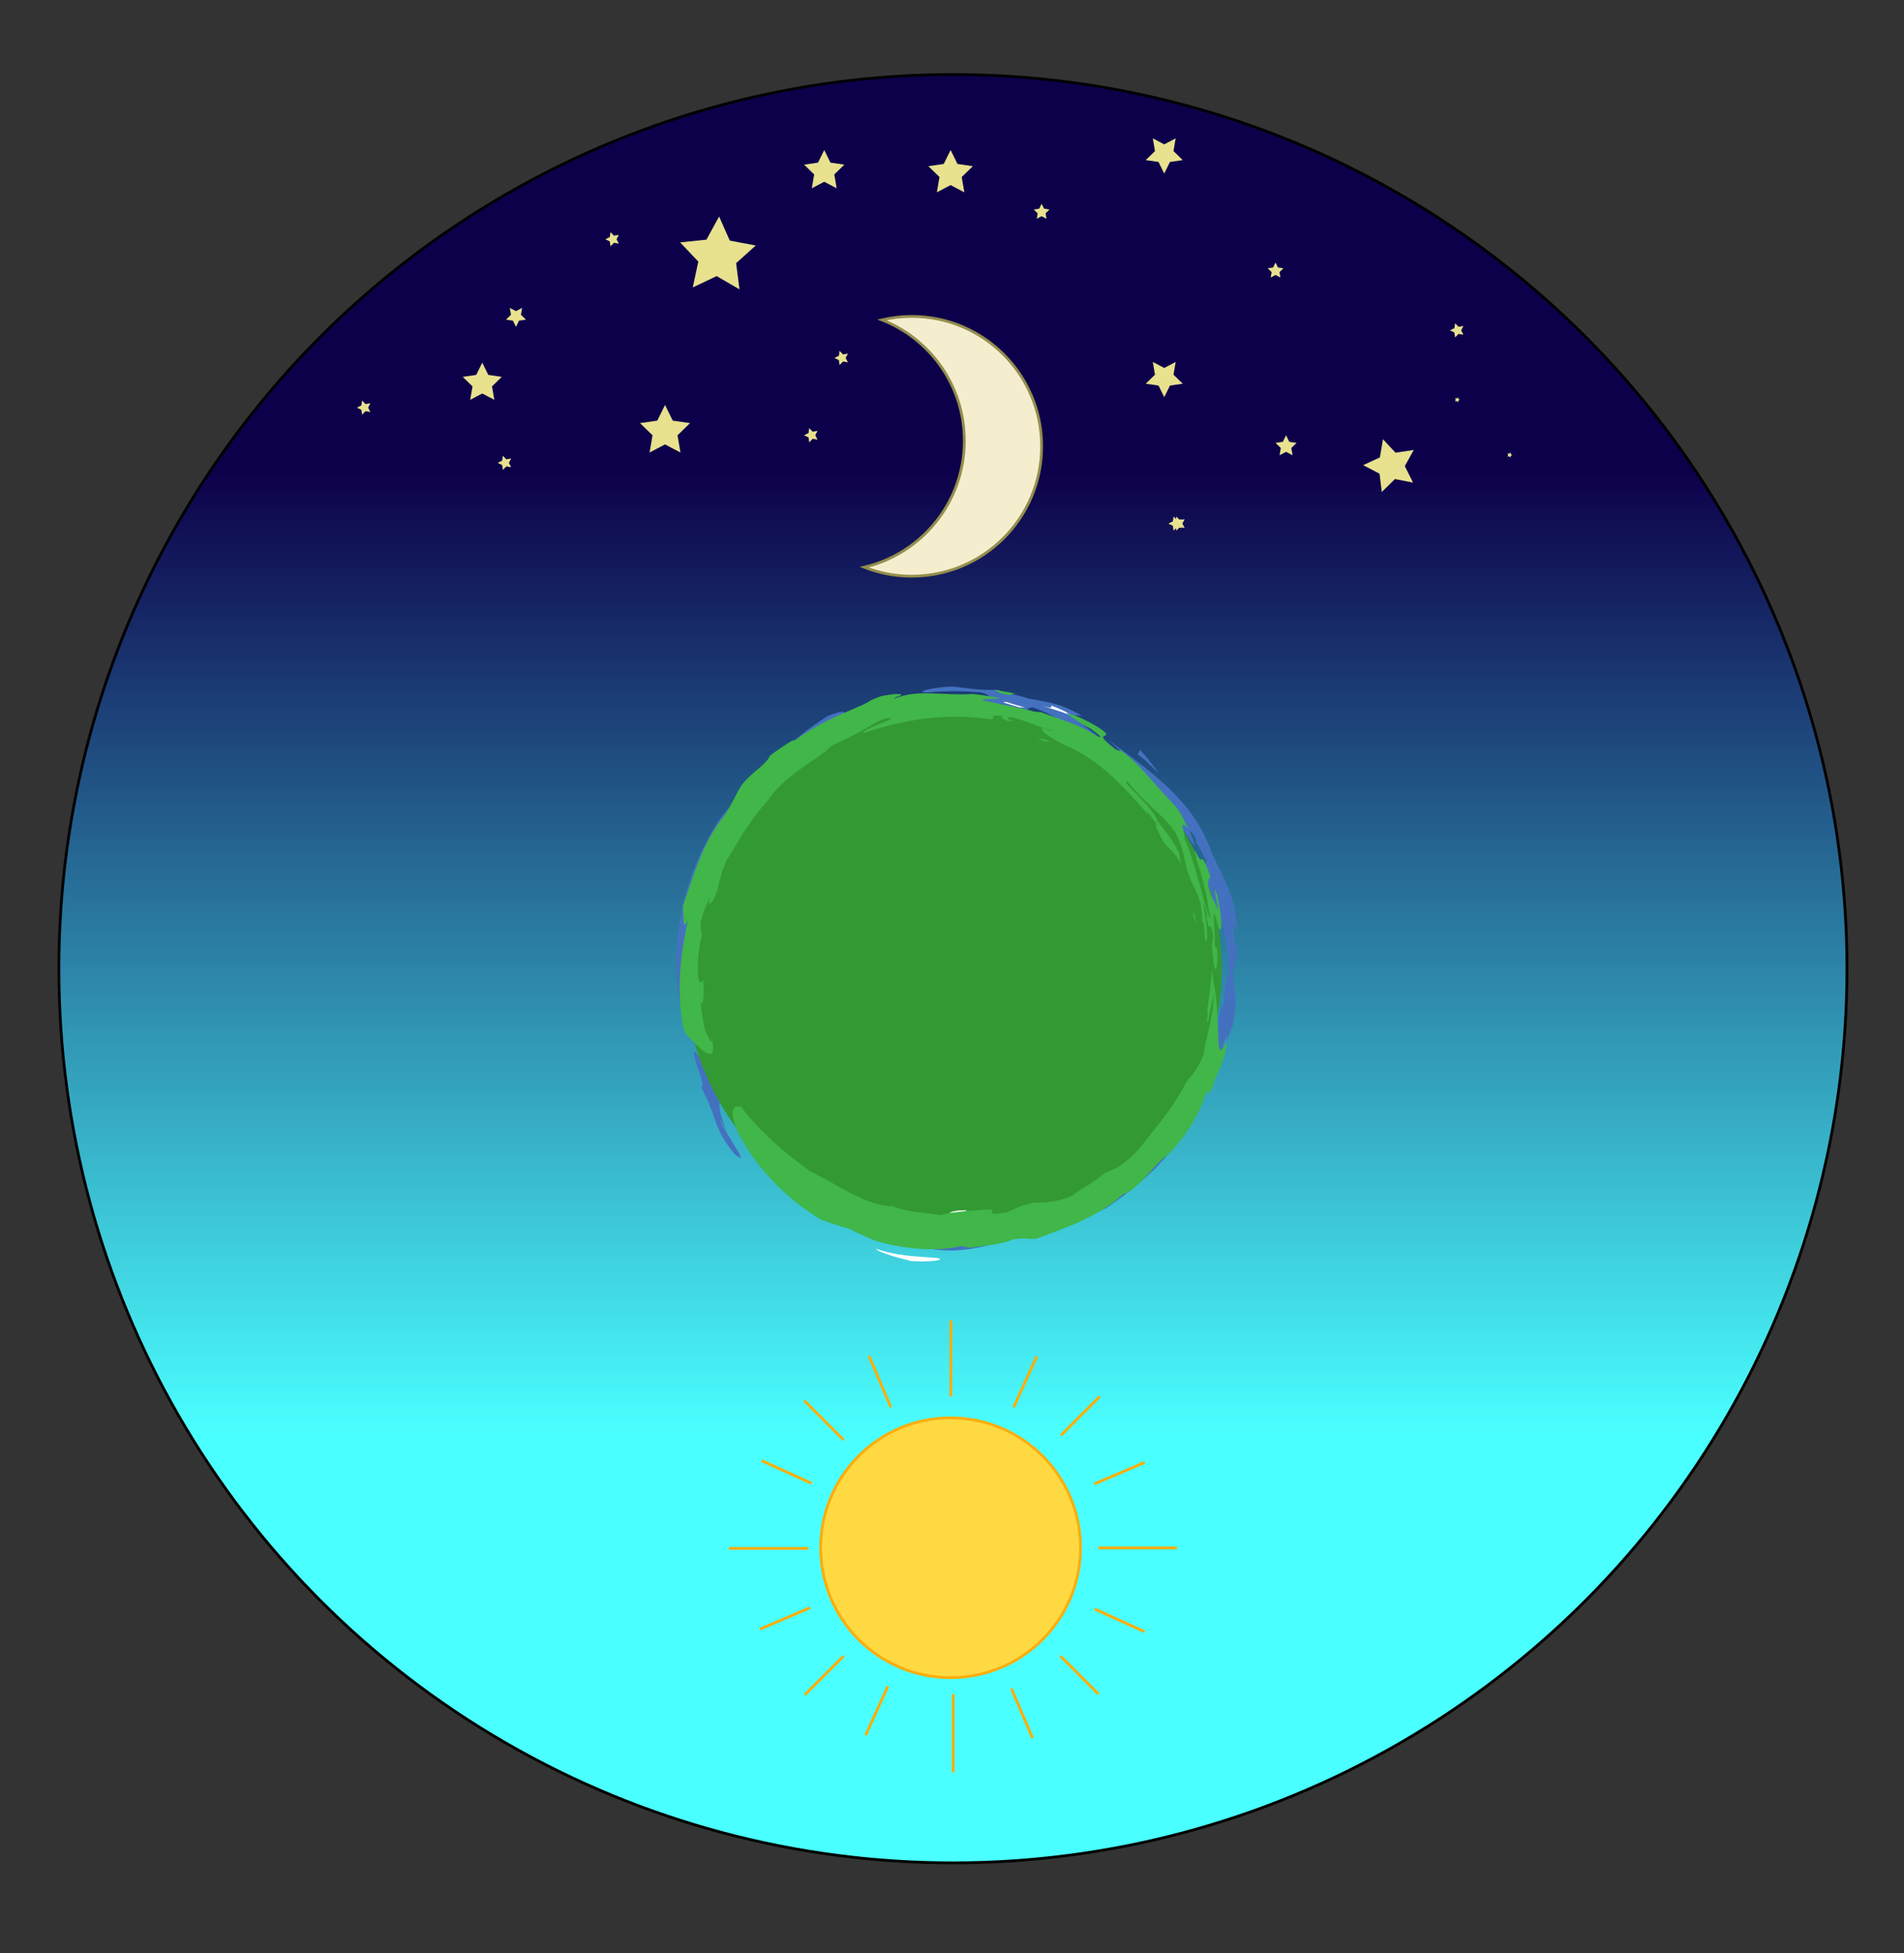 <?xml version="1.0" encoding="utf-8"?>
<!-- Generator: Adobe Illustrator 17.0.0, SVG Export Plug-In . SVG Version: 6.00 Build 0)  -->
<!DOCTYPE svg PUBLIC "-//W3C//DTD SVG 1.1//EN" "http://www.w3.org/Graphics/SVG/1.1/DTD/svg11.dtd">
<svg version="1.1" id="Layer_1" xmlns="http://www.w3.org/2000/svg" xmlns:xlink="http://www.w3.org/1999/xlink" x="0px" y="0px"
	 width="689.811px" height="707.606px" viewBox="0 0 689.811 707.606" enable-background="new 0 0 689.811 707.606"
	 xml:space="preserve">
<rect x="0" y="0" width="689.811" height="707.606" fill="#333333" stroke="none"/>
<linearGradient id="SVGID_1_" gradientUnits="userSpaceOnUse" x1="345.244" y1="674.819" x2="345.244" y2="27.005">
	<stop  offset="0.24" style="stop-color:#4AFFFF"/>
	<stop  offset="0.586" style="stop-color:#235C8B"/>
	<stop  offset="0.779" style="stop-color:#0D004A"/>
</linearGradient>
<circle fill="url(#SVGID_1_)" stroke="#000000" stroke-miterlimit="10" cx="345.244" cy="350.912" r="323.907"/>
<g>
	<g>
		<circle fill="#339933" cx="345.244" cy="350.912" r="97.325"/>
		<g>
			<g>
				<g>
					<path fill="#4471BF" d="M446.187,372.91c0.355-1.609-0.397,0.576-1.07,2.279c-0.334,0.853-0.654,1.586-0.821,1.674
						c-0.15,0.093-0.101-0.444,0.215-2.151c-0.229,0.564-0.427,1.218-0.664,1.926c-0.245,0.706-0.488,1.478-0.728,2.298
						c-0.233,0.822-0.479,1.687-0.732,2.579c-0.273,0.887-0.554,1.801-0.838,2.724c-1.108,3.703-2.522,7.493-3.87,10.223
						c-0.663,0.077-0.672-1.208-1.172-1.323c-0.249-0.059-0.62,0.172-1.249,0.996c-0.676,0.8-1.612,2.194-3.043,4.424
						c-0.951,1.494-1.645,2.653-2.146,3.564c-0.528,0.895-0.877,1.533-1.072,2.019c-0.396,0.968-0.23,1.29-0.018,1.584
						c0.405,0.577,1.12,1.126-2.656,6.39c0,0,0.365-0.418,0.861-1.084c0.505-0.661,1.179-1.542,1.852-2.423
						c0.693-0.869,1.292-1.804,1.774-2.484c0.474-0.686,0.789-1.143,0.789-1.143c-1.508,4.292-5.783,10.677-11.603,16.732
						c-2.854,3.08-6.177,5.974-9.48,8.732c-1.718,1.299-3.341,2.685-5.053,3.858c-0.84,0.609-1.668,1.209-2.481,1.798
						c-0.832,0.563-1.648,1.115-2.445,1.655c-5.238,2.533-10.545,4.177-16.177,5.723c-5.665,1.499-11.636,2.926-18.686,4.709
						c0.75-0.355,4.127-1.552,3.281-1.972c-1.357,0.012-3.127,0.425-4.926,0.774c-1.801,0.33-3.585,0.86-4.933,1.105
						c-3.642,1.114-3.098,1.497-1.925,1.765c1.164,0.269,2.946,0.423,1.575,1.106c-1.577,0.353-3.133,0.774-4.743,1.03
						c-1.607,0.271-3.25,0.623-4.991,0.743c-1.739,0.142-3.569,0.329-5.534,0.241c-0.982-0.023-1.998-0.066-3.052-0.132
						c-1.053-0.076-2.142-0.248-3.274-0.411c0,0-0.692-0.208-1.729-0.521c-1.034-0.311-2.393-0.833-3.741-1.306
						c-1.352-0.458-2.675-1.008-3.658-1.428c-0.981-0.411-1.635-0.686-1.635-0.686c-0.991,0.241-2.028,0.306-3.118,0.273
						c-1.09-0.032-2.24-0.135-3.432-0.348c-2.367-0.491-4.942-1.248-7.643-2.35c-5.434-2.154-11.401-5.299-18.179-8.708
						c-0.88-1.425-4.87-3.755-8.714-6.386c-3.793-2.683-7.431-5.648-7.921-7.279c-2.578-2.416-2.024-3.43-1.238-4.434
						c0.783-0.996,1.776-2.003,0.362-4.377c-2.784-3.836-1.504-2.765-0.329-1.654c0.606,0.543,1.248,1.049,1.357,0.978
						c0.129-0.089-0.327-0.711-1.628-2.651c0.442,0.449,0.823,0.862,1.153,1.245c0.346,0.368,0.643,0.704,0.892,1.02
						c0.5,0.63,0.82,1.168,1.029,1.653c0.41,0.977,0.389,1.722,0.466,2.536c0.162,1.602,0.522,3.772,6.167,7.994l-0.166-0.89
						c2.534,1.422,5.489,3.965,8.549,6.037c1.494,1.086,3.027,2.014,4.43,2.729c1.385,0.748,2.701,1.169,3.759,1.248
						c0.814,0.45,1.526,0.843,2.147,1.185c0.631,0.322,1.165,0.606,1.614,0.858c0.898,0.504,1.455,0.878,1.765,1.158
						c0.621,0.561,0.253,0.748-0.354,0.861c-1.202,0.228-3.414,0.151-0.223,2.309c1.165,0.079,3.035,0.558,5.239,1.071
						c1.104,0.242,2.291,0.503,3.506,0.769c1.21,0.266,2.472,0.446,3.686,0.662c1.212,0.226,2.412,0.364,3.529,0.456
						c1.115,0.098,2.14,0.181,3.03,0.19c1.792-0.039,3.011-0.238,3.244-0.712c0,0-0.71-0.125-1.774-0.313
						c-1.07-0.159-2.473-0.49-3.878-0.814c-0.703-0.16-1.405-0.32-2.064-0.471c-0.65-0.183-1.257-0.355-1.777-0.501
						c-1.041-0.293-1.734-0.488-1.734-0.488c1.813,0.458,0.545-0.34,1.323-0.303c1.758,1.045,4.536,1.567,7.517,1.806
						c1.502,0.066,3.044,0.125,4.559,0.08c1.507-0.085,2.987-0.169,4.357-0.247c2.734-0.297,4.981-0.462,6.206-0.359
						c1.216,0.151,1.43,0.769-0.071,2.205c-0.382,0.079-0.921,0.12-1.535,0.147c-0.612,0.004-1.298-0.025-1.974-0.036
						c-1.353-0.033-2.674,0.011-3.303,0.253c0.215,0.742,2.341,1.049,5.152,1.284c1.409,0.043,2.989,0.052,4.589,0.069
						c1.6-0.036,3.221-0.116,4.72-0.113c1.524-0.422,3.078-0.991,4.692-1.511c1.611-0.564,3.27-1.222,5.031-1.768
						c3.494-1.296,7.353-2.363,11.936-3.349c1.613-0.251,2.011-0.097,2.418,0.084c0.407,0.178,0.813,0.357,2.431,0.004
						c1.126-0.455,2.15-0.948,3.116-1.396c0.964-0.452,1.883-0.828,2.726-1.232c1.672-0.839,3.186-1.453,4.52-2.099
						c1.333-0.645,2.566-1.153,3.721-1.664c1.142-0.534,2.235-1.013,3.344-1.493c2.172-1.032,4.419-2.055,7.057-3.756
						c2.661-1.658,5.737-3.98,9.416-7.608c5.305-3.781,10.241-9.202,14.45-15.103c4.255-5.898,7.679-12.303,10.927-18.091
						c-0.955,0.693-0.226-1.36,0.731-3.939c0.448-1.302,1.024-2.716,1.479-3.986c0.442-1.276,0.826-2.385,1.046-3.019
						c0.568-0.815,1.39-2.965,2.259-5.568c0.367-1.314,0.718-2.746,1.021-4.178c0.293-1.433,0.423-2.883,0.521-4.202
						c-0.365,3.102,0.428,1.285,0.456,3.502c0.117-1.504,0.253-2.847,0.403-4.05c0.162-1.202,0.222-2.276,0.366-3.222
						c0.129-0.948,0.275-1.774,0.432-2.497c0.121-0.725,0.26-1.345,0.409-1.879c0.599-2.133,1.377-2.867,1.958-3.213
						c0.118,2.384,0.377,4.249,0.549,5.881c0.173,1.641,0.322,3.046,0.474,4.494c0.078,1.455,0.082,2.968-0.054,4.824
						c-0.062,0.929-0.253,1.929-0.452,3.055C446.832,370.286,446.618,371.539,446.187,372.91z"/>
					<path fill="#4471BF" d="M253.932,393.631c1.64,0.565-0.395-4.161-1.575-8.063c-1.145-3.935-1.786-6.823,1.212-2.252
						c-0.995-3.481-1.646-6.014-2.4-8.123c-0.321-1.068-0.656-2.033-1.013-2.971c-0.363-0.936-0.742-1.845-1.081-2.817
						c0.063,1.05,0.144,1.801,0.2,2.326c0.049,0.527,0.061,0.829,0.047,0.972c-0.028,0.285-0.165-0.07-0.336-0.542
						c-0.342-0.942-0.828-2.372-0.862-0.044c-3.504-13.151-3.908-26.853-1.606-39.817c2.298-12.982,7.345-25.195,14.363-35.789
						c1.431-1.896,2.99-3.646,4.41-5.448c1.53-1.72,2.934-3.497,4.465-5.141c2.948-3.384,6.013-6.549,9.131-9.651
						c3.12-3.105,6.416-6.008,9.836-8.871c0.878-0.687,1.758-1.376,2.64-2.066l1.331-1.041l1.378-0.983
						c0.926-0.657,1.854-1.317,2.786-1.979c0.963-0.621,1.93-1.245,2.901-1.871c1.294-0.591,2.381-0.93,3.229-1.189
						c0.851-0.253,1.48-0.389,1.931-0.432c0.901-0.085,1.085,0.203,0.89,0.683c-0.394,0.963-2.28,2.687-3.12,3.792
						c0,0,0.784-0.351,1.96-0.877c0.588-0.263,1.274-0.57,2.009-0.898c0.736-0.326,1.546-0.614,2.343-0.933
						c0.8-0.312,1.6-0.623,2.35-0.915c0.763-0.257,1.474-0.497,2.084-0.703c1.221-0.408,2.035-0.679,2.035-0.679
						s-0.789,0.371-1.971,0.928c-0.587,0.28-1.273,0.606-2.007,0.956c-0.717,0.383-1.482,0.791-2.248,1.199
						c-1.539,0.784-3.016,1.681-4.12,2.349c-1.102,0.664-1.837,1.106-1.837,1.106c0.027,1.037,5.57-1.454,8.945-1.91
						c0,0,0.209-0.108,0.532-0.243c0.324-0.134,0.756-0.313,1.188-0.491c0.866-0.358,1.731-0.717,1.731-0.717
						c-1.417,2.797-7.487,4.881-14.355,8.056c-6.861,3.108-14.412,7.621-18.649,12.321c1.389-1.279,2.404-2.213,3.126-2.879
						c0.732-0.655,1.145-1.074,1.325-1.321c0.361-0.495-0.208-0.305-1.011,0.045c-1.626,0.663-4.069,2.169-1.881-0.304
						c0,0-0.249,0.174-0.597,0.466c-0.353,0.287-0.823,0.669-1.293,1.052c-0.942,0.766-1.883,1.532-1.883,1.532
						c0.809-0.716,1.766-1.661,2.883-2.8c1.137-1.113,2.481-2.364,3.998-3.761c3.094-2.706,7.059-5.806,12.014-8.598
						c-7.058,3.549-13.54,8.189-19.292,13.431c-5.763,5.245-10.642,11.268-14.67,17.552c-8.104,12.603-12.192,26.521-13.313,38.995
						c-0.15-0.762-0.159-2.779-0.869-0.587c-0.2,1.117-0.402,2.177-0.471,3.2c-0.071,1.023-0.103,1.995-0.107,2.919
						c0.005,0.461,0.011,0.91,0.016,1.348c0.04,0.438,0.079,0.866,0.117,1.283c0.089,0.832,0.196,1.617,0.312,2.359
						c0.2,1.482,0.598,2.802,0.883,3.983c0.286,1.18,0.542,2.236,0.774,3.193c0,0-0.234-0.961-0.369-1.931
						c-0.157-0.973-0.314-1.946-0.314-1.946c-0.29,1.367-0.458,2.968-0.375,4.693c0.023,0.863,0.072,1.757,0.138,2.669
						c0.085,0.911,0.238,1.837,0.374,2.771c0.523,3.743,1.578,7.516,2.284,10.718c0.06,1.813,0.188,3.475,0.283,5.16
						c0.185,1.662,0.388,3.338,0.744,5.143c0.797,3.574,2.107,7.741,5.18,13.118l-1.053,0.045c0,0,0.259,0.574,0.648,1.436
						c0.403,0.855,0.877,2.031,1.46,3.152c0.576,1.127,1.152,2.254,1.583,3.099c0.208,0.428,0.419,0.763,0.554,1.005
						c0.138,0.24,0.217,0.378,0.217,0.378c-0.758-1.008-1.051-1.266-1.17-1.182c-0.115,0.081-0.06,0.506,0.005,0.777
						c-0.627-0.487-0.708-1.054-1.502-2.662c-0.787,0.076-0.962,1.493-0.659,3.635c0.388,2.084,1.226,4.921,2.577,7.609
						c-0.5-0.791-0.999-1.582-1.462-2.315c-0.454-0.738-0.867-1.42-1.263-1.953c0.965,2.253,3.844,6.873,5.837,10.167
						c2.064,3.218,3.056,5.291-0.322,2.512c-1.208-1.354-2.09-2.677-2.898-3.828c-0.811-1.15-1.416-2.231-1.927-3.227
						c-0.514-0.993-0.944-1.894-1.31-2.755c-0.34-0.879-0.635-1.706-0.924-2.52c-0.291-0.81-0.578-1.612-0.88-2.451
						c-0.286-0.849-0.606-1.725-0.999-2.669c-0.411-0.936-0.86-1.958-1.37-3.118C255.318,396.339,254.618,395.104,253.932,393.631z"
						/>
					<path fill="#4471BF" d="M297.796,432.382c-1.988-1.336-2.706-2.107-2.832-2.329c-0.11-0.246,0.441-0.051,1.185,0.261
						c1.491,0.628,3.838,1.557,3.184,0.613c0,0,0.456,0.256,1.141,0.64c0.674,0.403,1.619,0.855,2.555,1.323
						c0.94,0.459,1.864,0.95,2.582,1.268c0.719,0.315,1.198,0.524,1.198,0.524c-0.113,0.542-2.106-0.01-4.167-0.8
						C300.542,433.173,298.418,432.171,297.796,432.382z"/>
					<path fill="#4471BF" d="M361.867,249.938c0.367,0.522,2.215,0.93,4.411,1.415c2.184,0.541,4.748,1.053,6.515,1.728
						c0.924,0.16,1.762,0.304,2.542,0.439c0.776,0.152,1.495,0.292,2.182,0.426c1.371,0.288,2.658,0.463,3.979,0.861
						c2.66,0.734,5.717,1.746,10.455,4.449c-4.345-0.754-2.656,1,0.705,3.478c3.336,2.563,8.179,6.261,10.638,9.142
						c-1.104-0.668-2.438-1.476-3.974-2.286c-1.564-0.768-3.214-1.723-5.03-2.566c-0.896-0.441-1.804-0.904-2.711-1.39
						c-0.927-0.451-1.861-0.911-2.779-1.406c-1.817-1.031-3.696-1.944-5.393-3.111c0.6-0.169-0.734-1.049-2.664-2.059
						c-0.485-0.249-1.002-0.513-1.53-0.784c-0.544-0.235-1.099-0.476-1.644-0.712c-1.096-0.461-2.157-0.907-3.012-1.244
						c-2.896-0.153-2.085,1.093-3.306,1.663c-0.609,0.302-1.692,0.357-3.994,0.206c-1.151-0.072-2.578-0.32-4.428-0.486
						c-0.921-0.101-1.938-0.226-3.062-0.379c-1.13-0.108-2.372-0.226-3.736-0.356c-0.982-0.263-2.355-0.379-3.838-0.518
						c-0.742-0.062-1.511-0.143-2.279-0.188c-0.768-0.031-1.532-0.062-2.26-0.091c-2.909-0.2-5.247-0.224-4.949-0.982
						c-1.418-0.231-2.774,0.128-4.148,0.498c-1.377,0.363-2.784,0.554-4.391,0.194l-1.635-0.395c0,0,0.856-0.166,2.139-0.415
						c1.284-0.256,3.017-0.448,4.749-0.71c1.734-0.243,3.483-0.339,4.794-0.476c0.656-0.063,1.204-0.11,1.587-0.115
						c0.384-0.015,0.603-0.024,0.603-0.024c0.515,0.213,1.563,0.637,2.832,0.587c-0.648-0.262-0.024-0.514,1.153-0.746
						c1.173-0.187,2.899-0.348,4.441-0.547c3.059-0.294,5.431-0.689,0.86-2.156c0,0-0.309-0.034-0.851-0.07
						c-0.542-0.039-1.317-0.095-2.246-0.163c-1.857-0.183-4.342-0.201-6.825-0.256c-1.241-0.016-2.483,0.057-3.646,0.079
						c-1.164,0.032-2.25,0.055-3.177,0.15c-1.857,0.148-3.094,0.247-3.094,0.247c-1.219-0.08-1.712-0.149-1.661-0.345
						c0.053-0.181,0.653-0.455,1.644-0.681c0.989-0.241,2.361-0.497,3.942-0.739c1.583-0.188,3.375-0.313,5.192-0.415
						c2.644,0.294,4.577,0.494,6.104,0.691c1.526,0.22,2.649,0.345,3.667,0.404c1.019,0.037,1.921,0.111,3.013,0.109
						C358.838,249.927,360.124,249.836,361.867,249.938z"/>
					<path fill="#4471BF" d="M313.179,257.243l-1.144-0.033c0,0,1.015-0.369,2.537-0.923c1.513-0.586,3.602-1.146,5.663-1.807
						c2.095-0.528,4.184-1.114,5.776-1.433c1.593-0.322,2.655-0.536,2.655-0.536s-0.991,0.227-2.477,0.568
						c-1.49,0.314-3.431,0.938-5.383,1.468c-1.932,0.614-3.847,1.272-5.276,1.772C314.119,256.873,313.179,257.243,313.179,257.243z
						"/>
					<path fill="#4471BF" d="M419.67,279.893c-0.686-0.553-1.298-1.133-1.895-1.708c-0.614-0.557-1.196-1.125-1.779-1.692
						c-0.584-0.566-1.162-1.138-1.783-1.684c-0.639-0.526-1.308-1.039-2.037-1.523l0.878-1.67c0,0,0.439,0.501,1.098,1.253
						c0.671,0.736,1.511,1.769,2.328,2.815C418.163,277.728,419.67,279.893,419.67,279.893z"/>
					<path fill="#4471BF" d="M267.585,300.714c-0.208,1.131-0.823,2.471-1.463,4.008c-0.335,0.76-0.712,1.548-1.11,2.347
						c-0.37,0.813-0.749,1.644-1.126,2.471c-1.528,3.289-2.766,6.616-2.727,8.49c1.082-2.644,0.343-1.883,0.353-2.64
						c0,0-0.167,0.306-0.403,0.772c-0.239,0.466-0.557,1.088-0.876,1.71c-0.318,0.625-0.637,1.25-0.876,1.719
						c-0.216,0.479-0.359,0.798-0.359,0.798C260.188,313.444,263.649,307.375,267.585,300.714z"/>
					<path fill="#4471BF" d="M439.079,309.114c0.326,0.669,0.635,1.305,0.93,1.912c0.281,0.613,0.548,1.198,0.804,1.758
						c0.537,1.112,1.027,2.126,1.488,3.082c0.851,1.938,1.754,3.589,2.448,5.384c0.714,1.788,1.459,3.648,2.005,5.977
						c0.624,2.308,1.068,5.077,1.363,8.591c-0.115,3.085-1.406-3.566-1.26,0.847c0.161,4.364,0.913,5.302,1.452,7.427l0.467-1.734
						c-0.24,0.87-0.403,2.189-0.621,3.588c-0.253,1.4-0.512,2.878-0.803,4.068c-0.596,2.348-1.365,3.501-2.34,0.901
						c0.219-8.473-1.637-14.551-3.492-19.861c-1.955-5.334-3.918-9.954-5.333-16.262c0,0,0.247-0.705,0.494-1.409
						c0.244-0.709,0.481-1.428,0.481-1.428s-0.921-1.736-1.841-3.472c-0.44-0.875-0.979-1.7-1.344-2.337
						c-0.375-0.631-0.626-1.052-0.626-1.052c-0.089-0.556,0.51-0.624-0.933-2.823c-1.712-2.165-1.403-1.17-0.813,0.351
						c0.632,1.504,1.335,3.651,0.831,3.66c0,0-0.49-0.793-1.224-1.981c-0.799-1.15-1.83-2.699-2.91-4.205
						c-1.139-1.47-2.213-2.972-3.113-4.029c-0.891-1.06-1.485-1.767-1.485-1.767c-0.951-1.538,1.321,0.888,1.177,0.343
						c-0.412-0.784-0.851-1.502-1.305-2.169c-0.482-0.645-0.984-1.236-1.487-1.791c-0.505-0.555-1.014-1.074-1.52-1.572
						c-0.516-0.49-1.057-0.936-1.571-1.392c-2.048-1.84-4.021-3.494-5.552-6.231c0,0,0.115,0.087,0.317,0.239
						c0.205,0.149,0.49,0.37,0.817,0.651c0.666,0.555,1.554,1.295,2.442,2.034c0.91,0.725,1.728,1.541,2.38,2.122
						c0.643,0.591,1.071,0.985,1.071,0.985c-3.498-4.361-6.835-7.961-9.998-11.176c-3.139-3.25-6.244-5.956-9.321-8.518
						c9.232,6.593,16.299,11.979,22.672,18.056c3.088,3.102,6.086,6.301,8.64,10.11c0.325,0.472,0.652,0.948,0.981,1.426
						c0.299,0.498,0.601,0.999,0.905,1.504c0.593,1.019,1.207,2.051,1.763,3.139C437.189,304.256,438.251,306.567,439.079,309.114z"
						/>
				</g>
			</g>
		</g>
	</g>
	<g>
		<circle fill="#339933" cx="345.244" cy="350.912" r="97.325"/>
		<g>
			<g>
				<g>
					<path fill="#FFFFFF" d="M387.772,258.688c-4.615-1.69,2.524,1.538-0.152,0.328c0,0-0.63-0.235-1.576-0.588
						c-0.473-0.174-1.024-0.377-1.614-0.595c-0.6-0.191-1.24-0.395-1.88-0.599c-2.541-0.862-5.14-1.504-5.14-1.504
						c2.132,0.516,3.001,0.631,3.316,0.572c0.32-0.071,0.096-0.342,0.027-0.507c-0.069-0.165,0.017-0.225,0.965,0.131
						C382.659,256.296,384.504,256.99,387.772,258.688z"/>
					<path fill="#FFFFFF" d="M371.242,256.247c0,0-0.487-0.013-0.973-0.026c-0.484-0.021-0.974-0.006-0.974-0.006
						c-1.365-0.369-3.404-0.99-4.65-1.395c-1.251-0.377-1.691-0.64,0.218-0.483c0.908,0.309,1.811,0.628,2.839,0.922
						C368.729,255.558,369.881,255.834,371.242,256.247z"/>
					<path fill="#41B649" d="M378.461,268.631c0,0-0.774-0.37-1.547-0.74c-0.387-0.186-0.775-0.372-1.066-0.512
						c-0.297-0.125-0.494-0.208-0.494-0.208c1.612,0.589,2.619,0.355,4.987,1.435c0,0-0.466-0.014-0.94,0.004
						C378.931,268.621,378.461,268.631,378.461,268.631z"/>
					<path fill="#41B649" d="M257.81,375.498c0.005,0.406,0.062,0.986,0.218,1.924c-0.365-0.098-0.7-0.41-1.122-1.134
						c-0.398-0.73-0.987-1.845-1.572-3.633c-0.711-3.271-2.039-10.836-1.169-9.671l0.14,0.833c0.235-0.127,0.468-1.218,0.554-2.776
						c0.085-1.56,0.179-3.604-0.068-5.679c-0.441-0.919-1.074,2.635-1.867-1.41c-0.224-2.554-0.131-5.384,0.077-8.072
						c0.159-1.34,0.339-2.646,0.534-3.866c0.204-1.219,0.516-2.343,0.778-3.339c0,0-0.164-1.005-0.328-2.01
						c-0.117-1.01-0.233-2.02-0.233-2.02c0.491-2.489,1.079-3.994,1.595-5.317c0.493-1.329,1.073-2.44,1.732-4.106l-0.246,2.65
						c0.464-0.848,0.817-0.829,1.27-1.364c0.482-0.526,0.925-1.638,1.972-4.617c0.38-2.104,0.752-3.325,1.158-4.713
						c0.378-1.402,0.983-2.894,1.971-5.538c1.948-2.797,4.088-6.872,6.726-10.865c2.605-4.003,5.606-7.954,8.382-10.822
						c1.957-3.511,6.468-7.612,11.146-10.989c4.663-3.43,9.429-6.157,11.528-8.617c1.468-0.725,2.772-1.368,3.942-1.945
						c1.165-0.585,2.226-1.042,3.151-1.523c0.463-0.241,0.9-0.468,1.315-0.684c0.42-0.207,0.817-0.403,1.197-0.59
						c0.756-0.384,1.431-0.755,2.06-1.12c1.261-0.729,2.361-1.365,3.531-2.042c1.164-0.719,2.448-1.351,4.084-2.092
						c1.282-0.221,2.051-0.265,2.423-0.207c0.37,0.047,0.338,0.176,0.028,0.361c-0.628,0.333-2.318,1.065-4.154,1.77
						c-1.83,0.728-3.743,1.646-4.882,2.234c-1.114,0.665-1.437,1.055-0.094,0.837c6.947-2.355,14.413-4.174,22.074-5.115
						c7.661-0.886,15.513-0.815,22.941,0.311c3.883-0.166-2.508-2.145,5.398-0.952c-2.691,0.016,0.036,1.369,2.738,2.058
						c-2.955-0.812,0.154-0.358,0.562-0.538l-2.144-0.66c-0.286-0.569,0.22-0.69,1.234-0.547c1.016,0.135,2.535,0.533,4.218,1.134
						c3.414,1.065,7.435,2.898,10.082,3.442c2.013,1.501-2.649-1.054-3.256-0.599c-0.101,0.434,0.303,1.111,1.537,2.04
						c1.244,0.906,3.28,2.149,6.403,3.853c6.526,2.658,11.506,6.186,16.138,10.242c2.332,2.021,4.54,4.241,6.841,6.628
						c1.161,1.184,2.265,2.49,3.496,3.769c0.581,0.671,1.173,1.356,1.778,2.055c0.617,0.689,1.248,1.393,1.85,2.151
						c0.136-1,2.622,2.599,4.099,4.622c-1.177-1.104-1.015-0.275-0.368,1.12c0.624,1.413,1.654,3.45,2.378,4.743
						c1.068,1.468,2.002,2.137,2.976,3.101c0.468,0.492,0.954,1.054,1.481,1.819c0.532,0.763,1.108,1.729,1.651,3.073
						c0,0-0.079-1.035-0.205-2.065c-0.147-1.027-0.293-2.055-0.293-2.055c-0.225-0.507-0.621-1.334-1.2-2.296
						c-0.593-0.955-1.314-2.075-2.072-3.233c-0.8-1.132-1.669-2.283-2.463-3.361c-0.815-1.064-1.636-2.001-2.259-2.771
						c-0.055-1.497-3.26-5.315-6.297-8.499c-3.057-3.172-5.967-5.711-4.576-5.88l1.62,1.924c2.974,3.493,5.49,5.829,8.007,8.182
						c0.636,0.585,1.27,1.168,1.913,1.76c0.64,0.598,1.25,1.239,1.899,1.892c1.32,1.293,2.578,2.79,3.92,4.55
						c1.586,3.194,2.363,5.459,2.88,7.496c0.583,2.004,0.818,3.823,1.407,6.078c1.721,5.275,2.652,6.525,3.905,9.183
						c0.823,2.295,1.261,4.072,1.404,5.635c0.18,1.555,0.234,2.858,0.251,4.244c0.367,1.652,0.206-0.827,0.574,0.836
						c0.288,2.212,0.246,4.71,0.551,6.377c0.69,0.345,0.769-1.801,0.57-4.751c-0.168-1.462-0.346-3.134-0.615-4.773
						c-0.313-1.629-0.565-3.259-0.843-4.642c0.567,1.363,0.859,1.648,1.28,3.607c0.459,1.67,0.123,1.388,0.056,1.677l0.75,3.391
						c0.195,0.009,0.441-0.195,0.748,0.168c0.326,0.36,0.646,1.302,0.965,3.607c0,0-0.106,0.704-0.211,1.407
						c-0.047,0.35-0.115,0.701-0.171,0.964c-0.053,0.262-0.089,0.437-0.089,0.437c0.3,4.56,0.615,7.941,1.119,8.724
						c0.22,0.398,0.463,0.118,0.618-0.996c0.08-0.559,0.144-1.331,0.183-2.338c0.018-0.504,0.037-1.067,0.035-1.691
						c-0.033-0.623-0.069-1.307-0.108-2.055l-0.877-0.974c0,0,0.018-0.717,0.045-1.793c-0.025-1.077-0.058-2.513-0.091-3.95
						c-0.025-1.443-0.19-2.873-0.252-3.959c-0.04-0.542-0.074-0.994-0.097-1.31c-0.02-0.317-0.044-0.496-0.044-0.496
						c0.453-2.025,1.582,5.246,2.302,5.297c0.288,0.385,0.458,0.048,0.537-0.752c0.045-0.794-0.019-2.047-0.141-3.492
						c-0.088-1.452-0.393-3.064-0.646-4.608c-0.234-1.549-0.594-2.987-0.851-4.084c-1.84-4.308,0.141,2.946,0.626,6.178
						c0,0-0.708-1.522-1.417-3.044c-0.748-1.501-1.545-2.962-1.545-2.962c-0.51-1.712-1.137-4.264-0.738-4.311
						c-0.261-2.049,1.595-0.208,0.203-3.596c-1.799-4.961-2.305-4.905-2.608-4.696c-0.345,0.227-0.584,0.63-2.466-3.27
						c-0.103,1.385,1.28,5.367,2.517,9.642c1.172,4.3,2.244,8.872,2.357,11.16c0,0,0.218,0.918,0.436,1.836
						c0.236,0.915,0.398,1.845,0.398,1.845c-0.316,1.688-1.537-5.918-0.708-0.277c-1.374-4.52-2.683-10.045-4.234-15.285
						c-0.741-2.63-1.603-5.151-2.352-7.482c-0.859-2.276-1.551-4.394-2.27-6.044c0.348-0.261-0.244-2.208-0.49-3.477
						c-0.279-1.242-0.041-1.917,2.053,0.497c-0.749-1.478-1.309-2.595-1.91-3.885c-0.594-1.295-1.423-2.639-2.83-4.472
						c-4.312-4.576-7.217-7.886-10.052-11.11c-0.707-0.805-1.45-1.56-2.18-2.35c-0.735-0.785-1.476-1.587-2.314-2.343
						c-0.823-0.771-1.685-1.56-2.613-2.368c-0.963-0.766-1.992-1.552-3.11-2.364c1.042,1.075-0.895-0.037-1.33-0.014
						c-1.517-1.164-2.563-2.045-3.267-2.718c-0.712-0.66-1.1-1.087-1.25-1.412c-0.307-0.641,0.281-0.785,0.701-0.987
						c0.418-0.202,0.664-0.465-0.367-1.369c-1.027-0.901-3.332-2.492-8.238-4.807c-0.853-0.397-1.615-0.726-2.264-0.979
						c-0.655-0.242-1.209-0.385-1.618-0.472c-0.823-0.166-1.102-0.04-0.679,0.406c0.587,0.346,1.165,0.697,1.75,1.084
						c0.577,0.403,1.171,0.818,1.818,1.241s1.346,0.852,2.133,1.285c0.769,0.467,1.622,0.944,2.601,1.422
						c-0.138,0.164,1.353,1.055,2.291,1.866c0.958,0.783,1.448,1.328-0.487,0.558c-0.982-0.701-1.986-1.215-2.903-1.749
						c-0.934-0.504-1.792-1.016-2.671-1.388c-1.746-0.762-3.298-1.486-4.877-2.005c-3.118-1.124-6.03-2.055-9.628-3.463
						l-2.575-0.234c-0.701-0.25-1.698-0.458-2.83-0.735c-1.136-0.266-2.413-0.583-3.747-0.808c-1.323-0.264-2.679-0.535-3.953-0.789
						c-1.278-0.233-2.465-0.493-3.448-0.788c-5.814-1.021-5.594-1.27-3.801-1.413c0.895-0.064,2.179-0.086,3.277-0.127
						c1.091,0.004,1.995-0.008,2.131-0.151c0,0-0.609-0.133-1.521-0.331c-0.913-0.197-2.146-0.37-3.375-0.583
						c-1.229-0.214-2.462-0.407-3.394-0.492c-0.93-0.106-1.55-0.177-1.55-0.177c-5.807,0.331-10.506-0.13-15.096-0.22
						c-4.568-0.156-9.023,0.082-13.663,1.978l0.895-0.635c2.716-0.823,2.216-1.109,0.5-1.13c-0.855-0.003-1.996,0.144-3.18,0.309
						c-1.182,0.173-2.405,0.382-3.375,0.688l-2.963,1.228c-1.086,0.75-2.762,1.63-4.847,2.477c-2.042,0.962-4.505,1.892-7.022,3.091
						c-5.079,2.282-10.57,5.223-14.552,8.214c-1.773,1.176-2.665,1.405-1.187,0.263c0,0-0.584,0.36-1.461,0.899
						c-0.877,0.541-2.06,1.247-3.18,2.045c-1.13,0.783-2.287,1.542-3.117,2.159c-0.825,0.624-1.376,1.041-1.376,1.041
						c-0.329,0.826-0.866,1.566-1.565,2.285c-0.67,0.751-1.495,1.489-2.432,2.27c-0.952,0.765-1.953,1.635-3,2.614
						c-0.525,0.487-1.063,1-1.604,1.545c-0.531,0.555-1.038,1.166-1.555,1.802c-0.606,0.963-1.092,1.764-1.506,2.524
						c-0.392,0.772-0.751,1.48-1.131,2.227c-0.374,0.748-0.815,1.498-1.296,2.42c-0.482,0.922-1.065,1.969-1.819,3.236
						c-4.724,5.843-7.389,11.309-9.576,16.648c-2.162,5.377-3.885,10.658-6.081,17.072c0.183,0.579,0.211,1.518,0.226,2.509
						c0.048,0.998,0.061,2.045,0.127,2.829c0.132,1.572,0.478,2.069,1.717-0.892c-1.604,6.643-2.626,13.109-3.007,19.613
						c-0.373,6.499-0.092,13.054,1.161,19.742c0.398,0.878,0.794,1.827,1.192,2.669c0.755,0.669,1.953,1.903,3.162,3.145
						c1.191,1.251,2.558,2.46,3.695,3.15c1.134,0.694,2.048,0.87,2.483,0.073C258.553,380.485,258.391,378.762,257.81,375.498z"/>
					<path fill="#41B649" d="M433.566,335.49c0,0-0.235-1.348-0.471-2.696c-0.304-1.334-0.608-2.668-0.608-2.668l-0.169,0.815
						c-0.033,1.075,0.168,1.53,0.436,2.06C433.001,333.534,433.329,334.139,433.566,335.49z"/>
					<path fill="#FFFFFF" d="M330.089,456.83c1.556,0.07,3.172,0.147,4.659,0.127c1.49-0.053,2.847-0.135,3.878-0.248
						c1.031-0.099,1.739-0.274,1.937-0.457c0.198-0.187-0.115-0.341-1.117-0.557c-2.014-0.198-3.913-0.25-5.743-0.406
						c-1.827-0.184-3.609-0.259-5.372-0.496c-3.529-0.438-7.062-1.061-10.899-2.434c-0.064,0.232,0.494,0.605,1.419,1.046
						c0.935,0.4,2.24,0.858,3.649,1.321c1.402,0.495,2.937,0.844,4.292,1.217C328.149,456.308,329.334,456.627,330.089,456.83z"/>
					<path fill="#41B649" d="M369.23,251.576c0,0-0.554-0.122-1.384-0.306c-0.832-0.174-1.932-0.455-3.055-0.621
						c-1.118-0.189-2.235-0.378-3.073-0.52c-0.837-0.152-1.4-0.212-1.4-0.212s0.469,0.256,0.927,0.553
						c0.458,0.287,0.916,0.575,0.916,0.575c1.783,0.44,2.805,0.632,3.419,0.685c0.609,0.076,0.81,0.002,0.944-0.111
						C366.79,251.396,366.782,251.04,369.23,251.576z"/>
					<path fill="#FFFFFF" d="M360.403,446.685c-0.037-0.239,0.385-0.56,0.362-0.709c-0.025-0.161-0.479-0.089-2.305,0.246
						c0,0-1.361,0.386-2.723,0.773c-0.682,0.21-1.375,0.34-1.893,0.467c-0.519,0.119-0.866,0.198-0.866,0.198
						C353.895,447.484,362.376,447.166,360.403,446.685z"/>
					<path fill="#FFFFFF" d="M378.695,439.864l-1.353-1.03c-2.48,1.089-4.008,2.299-6.717,2.768
						c1.778-0.385,2.734-0.374,3.761-0.539C375.414,440.902,376.572,440.733,378.695,439.864z"/>
					<path fill="#FFFFFF" d="M340,445.543c1.247,0.25,2.364,0.359,3.371,0.446c1.007,0.075,1.906,0.12,2.724,0.043
						c1.636-0.118,2.95-0.349,4.195-0.595c1.244-0.293,2.421-0.565,3.809-0.681c1.391-0.107,2.973-0.209,5.089,0.03
						c5.857-1.115,7.722-2.136,7.823-2.674c0.094-0.565-1.588-0.83-3.004-1.123c-2.183,0.411-2.11,0.813-2.354,1.354
						c-0.123,0.268-0.326,0.566-0.941,0.907c-0.308,0.168-0.718,0.358-1.276,0.54c-0.561,0.164-1.268,0.334-2.162,0.508
						c-2.265,0.22-4.773,0.231-6.814,0.2c-2.046-0.106-3.629-0.367-4.075-0.77c-5.824-0.094-5.847,0.187-5.189,0.667
						C341.851,444.843,343.214,445.418,340,445.543z"/>
					<path fill="#FFFFFF" d="M377.502,436.695c0,0-0.308,0.121-0.771,0.304c-0.471,0.159-1.099,0.371-1.727,0.582
						c-1.255,0.425-2.51,0.851-2.51,0.851l2.824,0.063c0,0,0.553-0.442,1.105-0.883c0.276-0.216,0.548-0.441,0.745-0.623
						C377.369,436.812,377.502,436.695,377.502,436.695z"/>
					<path fill="#FFFFFF" d="M340.231,441.315l-4.417,0.266c0,0,1.972,0.182,3.945,0.364c0.985,0.117,1.979,0.104,2.722,0.149
						c0.743,0.03,1.239,0.05,1.239,0.05s-0.876-0.203-1.752-0.407c-0.435-0.101-0.87-0.202-1.196-0.278
						C340.445,441.388,340.231,441.315,340.231,441.315z"/>
					<path fill="#FFFFFF" d="M350.558,438.379c0,0-0.846,0.082-1.698,0.083c-0.85,0.021-1.701,0.042-1.701,0.042
						c-1.264,0.224-2.324,0.453-2.75,0.633c-0.426,0.194-0.217,0.429,1.068,0.62C349.769,439.504,348.882,438.871,350.558,438.379z"
						/>
					<path fill="#41B649" d="M266.966,409.348c2.612,5.356,6.416,11.227,11.555,16.883c1.293,1.403,2.617,2.849,4.082,4.198
						c0.725,0.683,1.442,1.397,2.205,2.066c0.775,0.659,1.556,1.324,2.343,1.993c0.782,0.682,1.603,1.324,2.448,1.949
						c0.843,0.632,1.691,1.268,2.545,1.908c0.887,0.595,1.78,1.194,2.677,1.796c0.898,0.607,1.812,1.2,2.765,1.739
						c1.598,0.543,3.186,1.165,4.9,1.667c1.698,0.537,3.44,1.127,5.322,1.64c0,0,0.605,0.311,1.512,0.777
						c0.899,0.492,2.148,1.025,3.39,1.595c1.242,0.57,2.493,1.133,3.455,1.487c0.957,0.377,1.595,0.629,1.595,0.629
						c5.244,1.451,11.117,2.514,16.534,2.778c1.352,0.082,2.679,0.062,3.952,0.07c0.637-0.004,1.262-0.002,1.873-0.023
						c0.611-0.046,1.208-0.091,1.791-0.135c1.162-0.099,2.259-0.215,3.274-0.352c1.015-0.18,1.948-0.386,2.784-0.602
						c1.957,0.178,1.978,0.471,3.949,0.548c0.962-0.195,2.17-0.348,3.502-0.487c1.327-0.189,2.775-0.395,4.223-0.601
						c1.45-0.184,2.873-0.543,4.176-0.838c0.649-0.16,1.267-0.316,1.831-0.499c0.561-0.2,1.072-0.405,1.516-0.616
						c2.424-0.305,3.697-0.294,4.732-0.266c1.042,0.05,1.864,0.194,3.41,0.131c5.061-1.952,10.907-3.924,16.535-6.544
						c5.623-2.592,11.001-5.834,14.962-9.571c1.296-0.368,2.697-1.224,4.124-2.353c1.37-1.197,2.84-2.582,4.202-4.11
						c1.373-1.511,2.765-3.042,4.065-4.472c0.664-0.701,1.338-1.345,2.013-1.921c0.65-0.597,1.312-1.116,1.99-1.529
						c4.202-4.278,7.812-9.428,10.217-13.918c2.358-4.53,3.601-8.319,3.623-9.899c0.176,0.076,0.06,1.097,0.198,1.563
						c0.128,0.459,0.648,0.429,1.885-1.764c0.294-0.947,1.003-2.813,0.891-2.86c0.211-0.446,1.258-2.709,2.315-5.244
						c0.476-1.286,0.954-2.64,1.334-3.859c0.387-1.217,0.574-2.33,0.645-3.079c0.116-1.231,0.044-1.629-0.216-1.41
						c-1.181,2.705-1.878,3.076-2.267,2.023c-0.194-0.526-0.313-1.408-0.378-2.533c-0.046-1.124-0.103-2.495-0.166-4.021
						c-0.018-0.755-0.036-1.548-0.055-2.367c-0.027-0.817-0.093-1.663-0.134-2.513c-0.043-0.846-0.087-1.705-0.131-2.564
						c-0.079-0.856-0.159-1.711-0.238-2.555c-0.081-0.835-0.16-1.658-0.238-2.456c-0.117-0.794-0.231-1.563-0.34-2.297
						c-0.234-1.459-0.41-2.755-0.693-3.807c-0.112-1.257-0.227-2.548-0.339-3.809c-0.403,4.591-0.894,9.571-1.819,15.437
						c0.459-0.847,0.261,0.948,0.123,2.419c-0.062,0.736-0.128,1.387-0.098,1.579c0.027,0.191,0.24-0.057,0.575-1.158
						c0.161-0.902,0.2-1.81,0.358-2.706c0,0,0.115-0.387,0.288-0.968c0.165-0.583,0.339-1.368,0.535-2.153
						c0.191-0.788,0.383-1.575,0.526-2.166c0.153-0.591,0.218-0.991,0.218-0.991c-0.009,1.379-0.225,3.206-0.453,5.233
						c-0.174,1.005-0.357,2.059-0.543,3.131c-0.095,0.536-0.191,1.076-0.287,1.616c-0.121,0.535-0.242,1.071-0.362,1.604
						c-0.233,1.067-0.462,2.119-0.682,3.126c-0.257,0.998-0.49,1.954-0.684,2.84c-0.354,1.783-0.718,3.235-0.711,4.207
						c-2.492,6.01-4.266,7.301-6.461,10.289c-2.214,4.476-5.286,9.006-8.42,13.142c-3.154,4.131-6.344,7.907-8.864,11.118
						c-0.818,0.942-1.656,1.688-2.383,2.388c-0.744,0.683-1.388,1.314-2.034,1.804c-1.277,0.998-2.311,1.711-3.193,2.246
						c-1.822,1-3.016,1.316-4.328,1.816c-0.831,0.741-1.891,1.557-3.022,2.395c-1.136,0.83-2.407,1.587-3.567,2.359
						c-1.163,0.768-2.317,1.387-3.201,1.998c-0.888,0.606-1.56,1.111-1.859,1.487c-3.751,1.573-6.456,2.136-8.626,2.419
						c-2.197,0.221-3.842,0.244-5.688,0.253c-2.959,0.731-4.413,1.095-5.604,1.64c-1.186,0.558-2.156,1.083-4.2,1.875
						c-6.02,1.078-5.491,0.283-5.177-0.331c0.307-0.676,0.425-1.062-6.325-0.344c-1.278,0.02-2.646,0.192-3.996,0.297
						c-1.35,0.1-2.672,0.257-3.841,0.441c-2.335,0.247-4.061,0.627-4.066,0.991c-1.509-0.233-3.11-0.487-4.746-0.627
						c-1.628-0.205-3.281-0.414-4.881-0.616c-1.587-0.283-3.126-0.537-4.517-0.853c-1.378-0.373-2.615-0.765-3.615-1.21
						c-4.818-0.043-9.978-2-14.964-4.558c-5.022-2.558-9.859-5.672-15.013-8.053c-5.023-3.672-9.337-7.145-13.405-10.833
						c-4.052-3.696-7.863-7.62-11.464-12.414c-1.643-0.6-2.713-0.285-3.068,1.073c-0.172,0.675-0.19,1.627,0.03,2.825
						C265.843,406.164,266.292,407.616,266.966,409.348z"/>
				</g>
			</g>
		</g>
	</g>
</g>
<g>
	<circle fill="#FFD942" stroke="#FFAD0A" stroke-miterlimit="10" cx="344.397" cy="560.672" r="47.059"/>
	<line fill="none" stroke="#FFAD0A" stroke-miterlimit="10" x1="344.482" y1="505.884" x2="344.482" y2="478.305"/>
	<line fill="none" stroke="#FFAD0A" stroke-miterlimit="10" x1="397.961" y1="560.723" x2="426.424" y2="560.723"/>
	<line fill="none" stroke="#FFAD0A" stroke-miterlimit="10" x1="345.34" y1="613.676" x2="345.34" y2="641.998"/>
	<line fill="none" stroke="#FFAD0A" stroke-miterlimit="10" x1="292.911" y1="560.914" x2="264.065" y2="560.913"/>
	<line fill="none" stroke="#FFAD0A" stroke-miterlimit="10" x1="384.371" y1="519.946" x2="398.433" y2="505.884"/>
	<line fill="none" stroke="#FFAD0A" stroke-miterlimit="10" x1="384.171" y1="599.886" x2="397.961" y2="613.677"/>
	<line fill="none" stroke="#FFAD0A" stroke-miterlimit="10" x1="305.645" y1="599.886" x2="291.584" y2="613.947"/>
	<line fill="none" stroke="#FFAD0A" stroke-miterlimit="10" x1="305.645" y1="521.629" x2="291.316" y2="507.3"/>
	<line fill="none" stroke="#FFAD0A" stroke-miterlimit="10" x1="396.428" y1="537.56" x2="414.72" y2="529.757"/>
	<line fill="none" stroke="#FFAD0A" stroke-miterlimit="10" x1="366.429" y1="611.658" x2="374.081" y2="629.596"/>
	<line fill="none" stroke="#FFAD0A" stroke-miterlimit="10" x1="293.568" y1="582.372" x2="275.278" y2="590.174"/>
	<line fill="none" stroke="#FFAD0A" stroke-miterlimit="10" x1="322.754" y1="509.761" x2="314.803" y2="491.122"/>
	<line fill="none" stroke="#FFAD0A" stroke-miterlimit="10" x1="396.561" y1="582.856" x2="414.674" y2="591.065"/>
	<line fill="none" stroke="#FFAD0A" stroke-miterlimit="10" x1="321.672" y1="610.823" x2="313.622" y2="628.587"/>
	<line fill="none" stroke="#FFAD0A" stroke-miterlimit="10" x1="294.015" y1="537.329" x2="275.904" y2="529.121"/>
	<line fill="none" stroke="#FFAD0A" stroke-miterlimit="10" x1="367.258" y1="509.767" x2="375.623" y2="491.309"/>
</g>
<path fill="#F5EECE" stroke="#938E4D" stroke-miterlimit="10" d="M330.317,114.613c-3.717,0-7.328,0.444-10.796,1.259
	c17.477,6.871,29.855,23.884,29.855,43.8c0,22.273-15.479,40.918-36.263,45.8c5.33,2.096,11.13,3.259,17.204,3.259
	c25.99,0,47.059-21.069,47.059-47.059S356.307,114.613,330.317,114.613z"/>
<polygon fill="#E8E18E" points="267.92,104.819 259.637,100.02 250.988,104.123 252.993,94.763 246.418,87.805 255.94,86.819 
	260.525,78.416 264.405,87.167 273.814,88.931 266.69,95.326 "/>
<polygon fill="#E8E18E" points="465.933,157.669 467.11,160.052 469.74,160.435 467.837,162.29 468.286,164.91 465.933,163.673 
	463.58,164.91 464.03,162.29 462.126,160.435 464.757,160.052 "/>
<polygon fill="#E8E18E" points="511.933,174.819 505.38,173.544 500.615,178.22 499.802,171.594 493.882,168.507 499.933,165.686 
	501.04,159.103 505.592,163.986 512.195,163.003 508.958,168.842 "/>
<polygon fill="#E8E18E" points="174.72,131.376 176.907,135.808 181.798,136.519 178.259,139.969 179.094,144.84 174.72,142.54 
	170.346,144.84 171.181,139.969 167.642,136.519 172.533,135.808 "/>
<polygon fill="#E8E18E" points="240.933,146.696 243.732,152.368 249.991,153.277 245.462,157.692 246.531,163.926 240.933,160.983 
	235.335,163.926 236.404,157.692 231.875,153.277 238.134,152.368 "/>
<polygon fill="#E8E18E" points="344.397,54.35 346.886,59.393 352.451,60.202 348.424,64.127 349.375,69.67 344.397,67.053 
	339.42,69.67 340.37,64.127 336.343,60.202 341.909,59.393 "/>
<polygon fill="#E8E18E" points="298.615,54.35 300.866,58.912 305.9,59.643 302.257,63.194 303.117,68.207 298.615,65.84 
	294.112,68.207 294.972,63.194 291.33,59.643 296.363,58.912 "/>
<polygon fill="#E8E18E" points="377.376,73.819 378.257,75.605 380.229,75.892 378.802,77.282 379.139,79.246 377.376,78.319 
	375.612,79.246 375.949,77.282 374.522,75.892 376.494,75.605 "/>
<polygon fill="#E8E18E" points="462.126,95.108 463.008,96.895 464.979,97.181 463.553,98.572 463.889,100.535 462.126,99.608 
	460.363,100.535 460.699,98.572 459.273,97.181 461.244,96.895 "/>
<polygon fill="#E8E18E" points="528.933,144.819 528.338,145.113 528.242,145.77 527.779,145.294 527.124,145.407 527.433,144.819 
	527.124,144.231 527.779,144.343 528.242,143.868 528.338,144.525 "/>
<polygon fill="#E8E18E" points="547.933,164.819 547.338,165.113 547.242,165.77 546.779,165.294 546.124,165.407 546.433,164.819 
	546.124,164.231 546.779,164.343 547.242,163.868 547.338,164.525 "/>
<polygon fill="#E8E18E" points="421.798,143.868 419.726,139.67 415.094,138.997 418.446,135.73 417.655,131.116 421.798,133.294 
	425.941,131.116 425.15,135.73 428.502,138.997 423.87,139.67 "/>
<polygon fill="#E8E18E" points="421.798,62.868 419.726,58.67 415.094,57.997 418.446,54.73 417.655,50.116 421.798,52.294 
	425.941,50.116 425.15,54.73 428.502,57.997 423.87,58.67 "/>
<polygon fill="#E8E18E" points="186.933,118.416 185.815,116.151 183.316,115.788 185.125,114.025 184.698,111.536 186.933,112.711 
	189.169,111.536 188.742,114.025 190.55,115.788 188.051,116.151 "/>
<polygon fill="#E8E18E" points="291.316,157.669 292.923,156.875 293.181,155.101 294.433,156.385 296.2,156.082 295.365,157.669 
	296.2,159.256 294.433,158.952 293.181,160.236 292.923,158.462 "/>
<polygon fill="#E8E18E" points="180.316,167.669 181.923,166.875 182.181,165.101 183.433,166.385 185.2,166.082 184.365,167.669 
	185.2,169.256 183.433,168.952 182.181,170.236 181.923,168.462 "/>
<polygon fill="#E8E18E" points="129.316,147.669 130.923,146.875 131.181,145.101 132.433,146.385 134.2,146.082 133.365,147.669 
	134.2,149.256 132.433,148.952 131.181,150.236 130.923,148.462 "/>
<polygon fill="#E8E18E" points="219.316,86.669 220.923,85.875 221.181,84.101 222.433,85.385 224.2,85.082 223.365,86.669 
	224.2,88.256 222.433,87.952 221.181,89.236 220.923,87.462 "/>
<polygon fill="#E8E18E" points="302.316,129.669 303.923,128.875 304.181,127.101 305.433,128.385 307.2,128.082 306.365,129.669 
	307.2,131.256 305.433,130.952 304.181,132.236 303.923,130.462 "/>
<polygon fill="#E8E18E" points="423.316,189.669 424.923,188.875 425.181,187.101 426.433,188.385 428.2,188.082 427.365,189.669 
	428.2,191.256 426.433,190.952 425.181,192.236 424.923,190.462 "/>
<polygon fill="#E8E18E" points="424.316,189.669 425.923,188.875 426.181,187.101 427.433,188.385 429.2,188.082 428.365,189.669 
	429.2,191.256 427.433,190.952 426.181,192.236 425.923,190.462 "/>
<polygon fill="#E8E18E" points="525.316,119.669 526.923,118.875 527.181,117.101 528.433,118.385 530.2,118.082 529.365,119.669 
	530.2,121.256 528.433,120.952 527.181,122.236 526.923,120.462 "/>
</svg>
